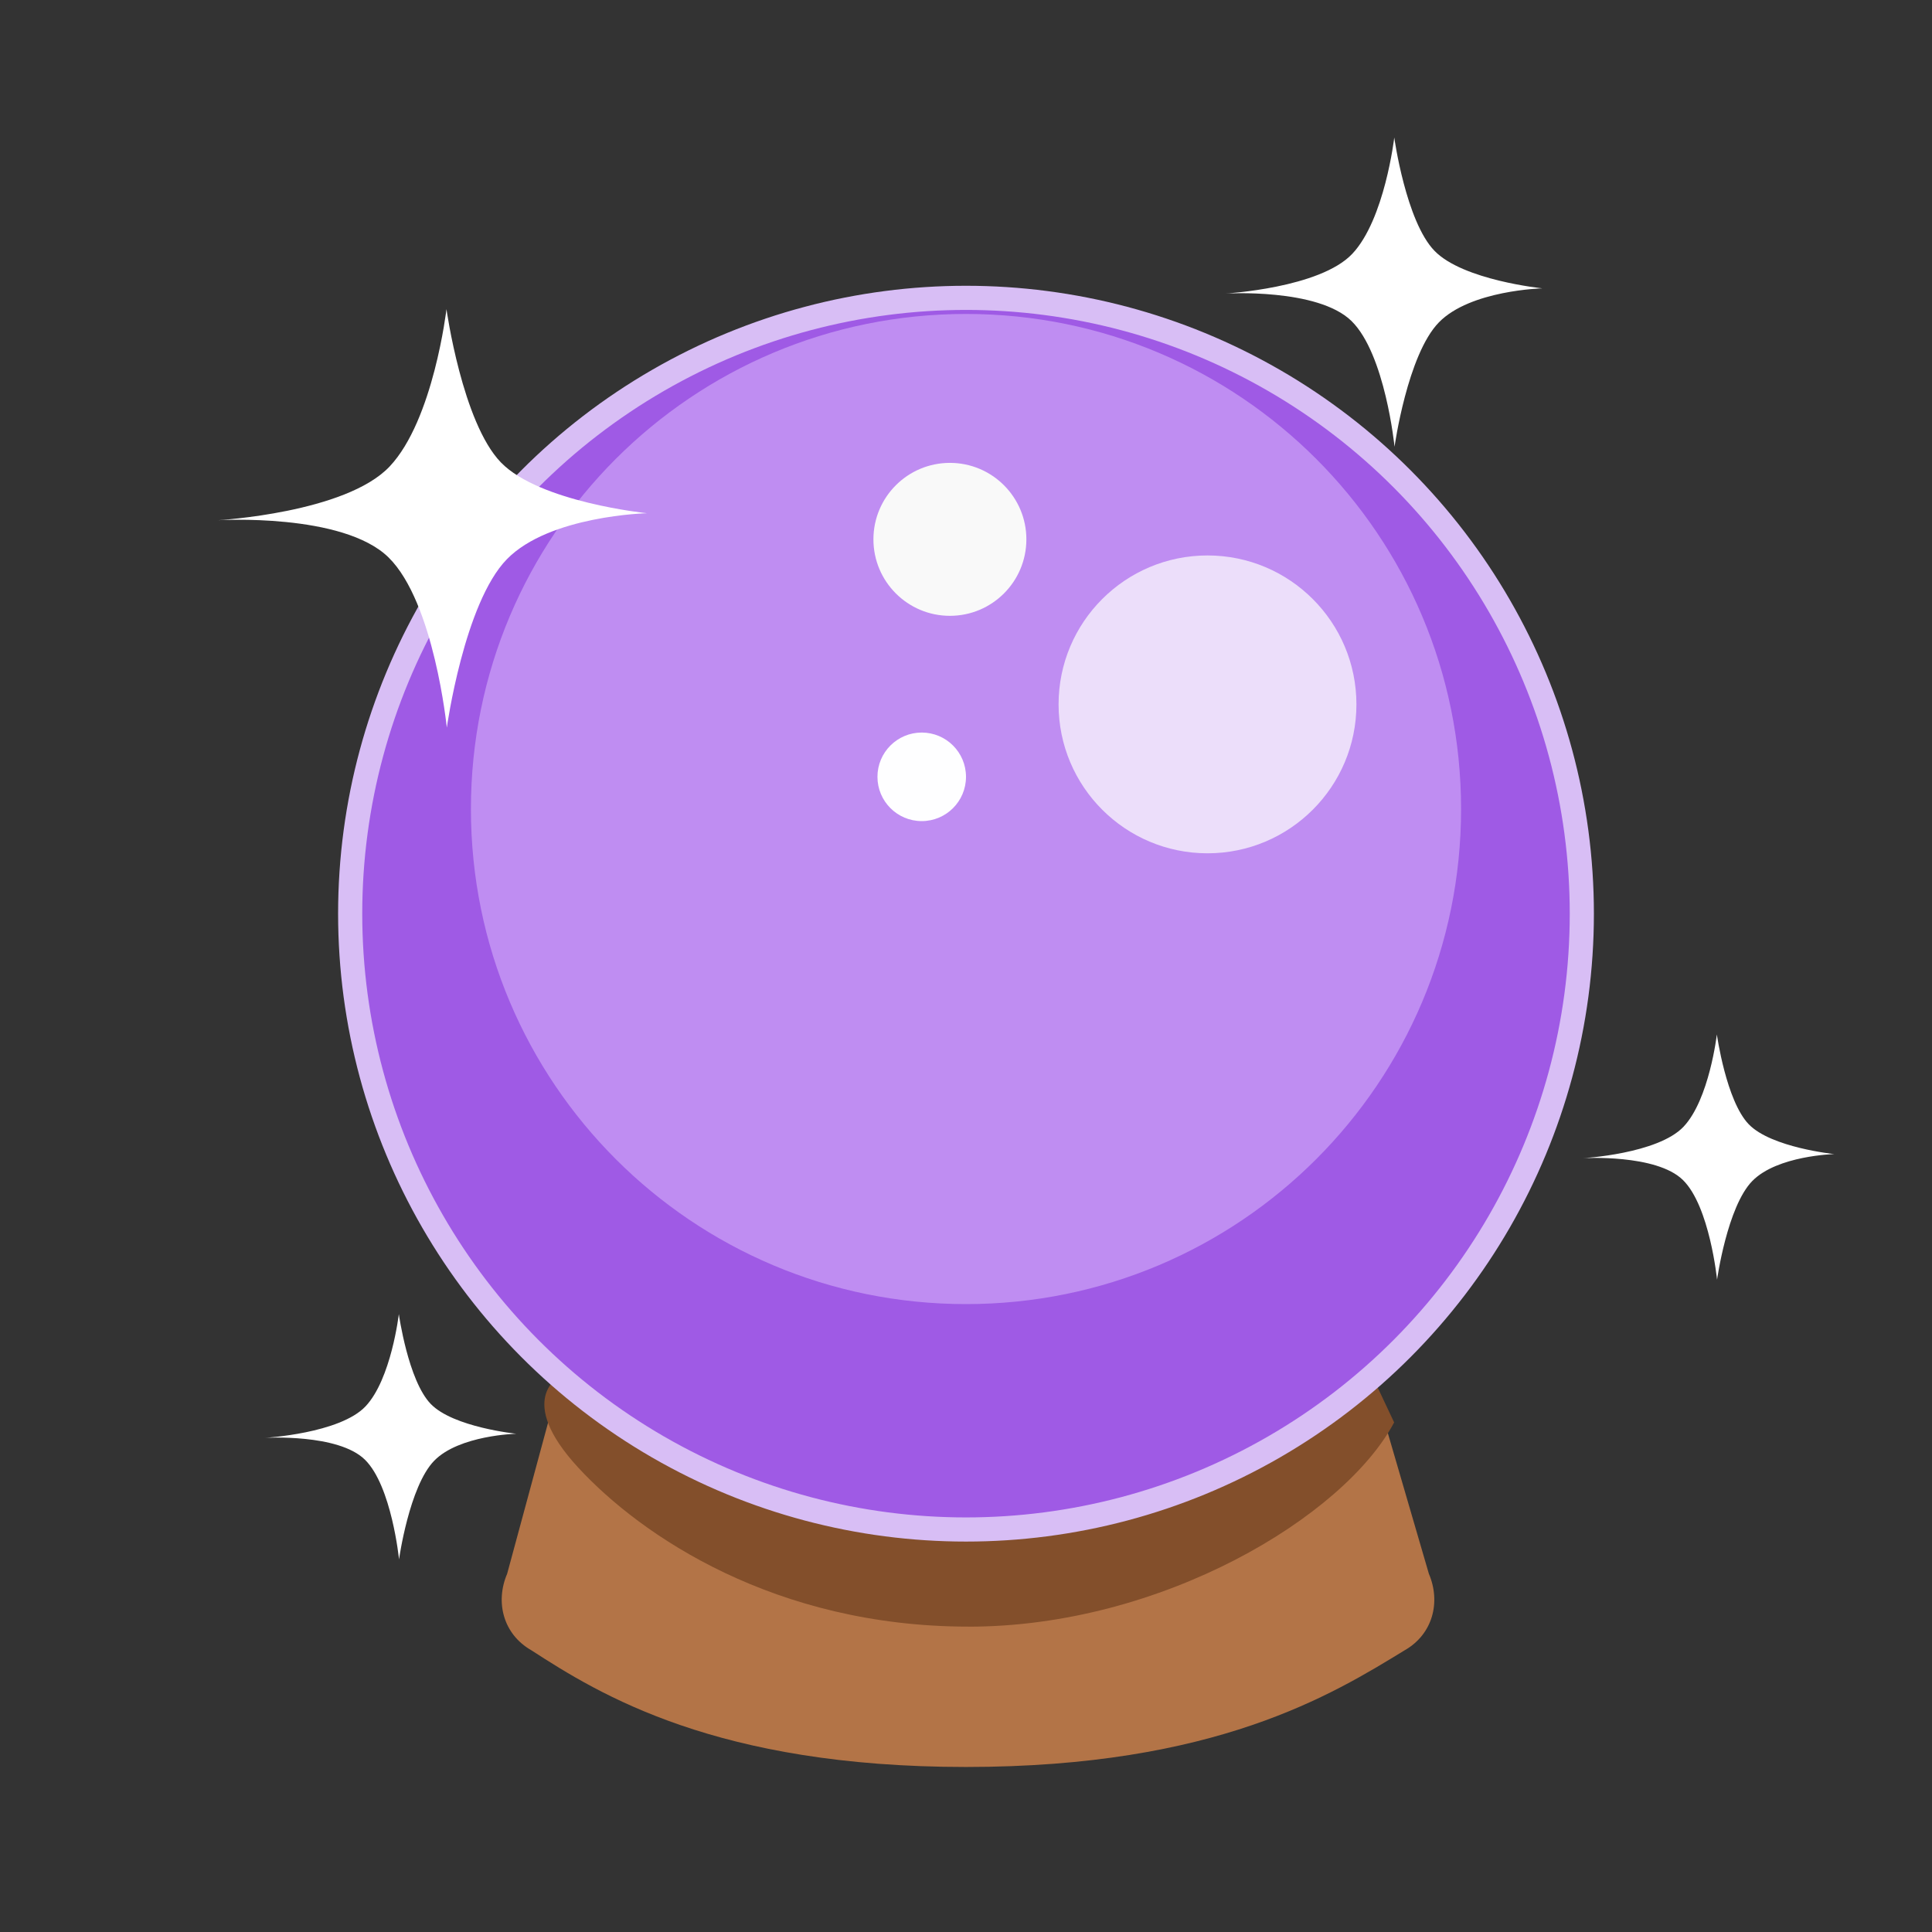 <?xml version="1.0" encoding="UTF-8" standalone="no"?>
<!-- Generator: Adobe Illustrator 21.1.0, SVG Export Plug-In . SVG Version: 6.00 Build 0)  -->

<svg
   version="1.1"
   id="Icons"
   x="0px"
   y="0px"
   viewBox="0 0 48 48"
   style="enable-background:new 0 0 48 48;"
   xml:space="preserve"
   sodipodi:docname="744-crystal-ball-2.svg"
   inkscape:version="1.3.2 (1:1.3.2+202311252150+091e20ef0f)"
   xmlns:inkscape="http://www.inkscape.org/namespaces/inkscape"
   xmlns:sodipodi="http://sodipodi.sourceforge.net/DTD/sodipodi-0.dtd"
   xmlns="http://www.w3.org/2000/svg"
   xmlns:svg="http://www.w3.org/2000/svg"><rect x="0" y="0" width="48" height="48" fill="#333333" stroke="none"/><defs
   id="defs2">
			
			
			
		
				
				
				
			</defs><sodipodi:namedview
   id="namedview2"
   pagecolor="#505050"
   bordercolor="#eeeeee"
   borderopacity="1"
   inkscape:showpageshadow="0"
   inkscape:pageopacity="0"
   inkscape:pagecheckerboard="0"
   inkscape:deskcolor="#d1d1d1"
   inkscape:zoom="5.855728"
   inkscape:cx="61.734424"
   inkscape:cy="5.1231888"
   inkscape:window-width="1920"
   inkscape:window-height="1005"
   inkscape:window-x="874"
   inkscape:window-y="1080"
   inkscape:window-maximized="1"
   inkscape:current-layer="g2" />
<style
   type="text/css"
   id="style1">
	.st0{opacity:0.15;fill:#45413C;}
	.st1{fill:#BF8256;}
	.st2{fill:#915E3A;}
	.st3{fill:none;stroke:#45413C;stroke-linecap:round;stroke-linejoin:round;stroke-miterlimit:10;}
	.st4{fill:#DEA47A;}
	.st5{fill:#DAEDF7;stroke:#45413C;stroke-linecap:round;stroke-linejoin:round;stroke-miterlimit:10;}
	.st6{fill:#BF8256;stroke:#45413C;stroke-linecap:round;stroke-linejoin:round;stroke-miterlimit:10;}
	.st7{fill:#FF6242;}
	.st8{fill:#FF866E;}
	.st9{fill:#DEBB7E;}
	.st10{fill:#B89558;}
	.st11{fill:#656769;}
	.st12{fill:#525252;}
	.st13{fill:#E04122;}
	.st14{fill:#FFFFFF;}
	.st15{fill:#F0F0F0;}
	.st16{fill:#00B8F0;}
	.st17{fill:#4ACFFF;}
	.st18{fill:#C0DCEB;}
	.st19{fill:#8CA4B8;}
	.st20{fill:#FF6242;stroke:#45413C;stroke-linecap:round;stroke-linejoin:round;stroke-miterlimit:10;}
	.st21{fill:#87898C;}
	.st22{fill:#E0E0E0;}
	.st23{fill:#E8F4FA;stroke:#45413C;stroke-linecap:round;stroke-linejoin:round;stroke-miterlimit:10;}
	.st24{fill:#656769;stroke:#45413C;stroke-linecap:round;stroke-linejoin:round;stroke-miterlimit:10;}
	.st25{fill:#DAEDF7;}
	.st26{fill:#E8F4FA;}
	.st27{fill:#ADC4D9;stroke:#45413C;stroke-linecap:round;stroke-linejoin:round;stroke-miterlimit:10;}
	.st28{fill:#87898C;stroke:#45413C;stroke-linecap:round;stroke-linejoin:round;stroke-miterlimit:10;}
	.st29{fill:#BDBEC0;}
	.st30{fill:#FFFFFF;stroke:#45413C;stroke-linecap:round;stroke-linejoin:round;stroke-miterlimit:10;}
	.st31{fill:#ADC4D9;}
	.st32{fill:none;stroke:#00AED9;stroke-linecap:round;stroke-linejoin:round;stroke-miterlimit:10;}
	.st33{fill:#FFFACF;}
	.st34{fill:#FFE500;}
	.st35{fill:#915E3A;stroke:#45413C;stroke-linecap:round;stroke-linejoin:round;stroke-miterlimit:10;}
	.st36{fill:#FFAA54;}
	.st37{fill:#627B8C;stroke:#45413C;stroke-linecap:round;stroke-linejoin:round;stroke-miterlimit:10;}
	.st38{fill:#FFFEF2;}
	.st39{fill:#FFFCE5;stroke:#45413C;stroke-linecap:round;stroke-linejoin:round;stroke-miterlimit:10;}
	.st40{fill:#00F5BC;}
	.st41{fill:#FFFCE5;}
	.st42{fill:#FFFEF2;stroke:#45413C;stroke-linecap:round;stroke-linejoin:round;stroke-miterlimit:10;}
	.st43{fill:#8CFFE4;}
	.st44{fill:#FFF5E3;}
	.st45{fill:#F7E5C6;}
	.st46{fill:#F7E5C6;stroke:#45413C;stroke-linecap:round;stroke-linejoin:round;stroke-miterlimit:10;}
	.st47{fill:#F0D5A8;}
	.st48{fill:#FF87AF;stroke:#45413C;stroke-linecap:round;stroke-linejoin:round;stroke-miterlimit:10;}
	.st49{fill:#45413C;}
	.st50{fill:#BDBEC0;stroke:#45413C;stroke-linecap:round;stroke-linejoin:round;stroke-miterlimit:10;}
	.st51{fill:#E0E0E0;stroke:#45413C;stroke-linecap:round;stroke-linejoin:round;stroke-miterlimit:10;}
	.st52{fill:#DEBB7E;stroke:#45413C;stroke-linecap:round;stroke-linejoin:round;stroke-miterlimit:10;}
	.st53{fill:#F5EBFF;stroke:#45413C;stroke-linecap:round;stroke-linejoin:round;stroke-miterlimit:10;}
	.st54{fill:#BF8DF2;stroke:#45413C;stroke-linecap:round;stroke-linejoin:round;stroke-miterlimit:10;}
	.st55{fill:#E4FFD1;stroke:#45413C;stroke-linecap:round;stroke-linejoin:round;stroke-miterlimit:10;}
	.st56{fill:#F0FFE5;}
	.st57{fill:#C8FFA1;stroke:#45413C;stroke-linecap:round;stroke-linejoin:round;stroke-miterlimit:10;}
	.st58{fill:#6DD627;stroke:#45413C;stroke-linecap:round;stroke-linejoin:round;stroke-miterlimit:10;}
	.st59{fill:#E5FEFF;}
	.st60{fill:#FFAA54;stroke:#45413C;stroke-linecap:round;stroke-linejoin:round;stroke-miterlimit:10;}
	.st61{fill:#9CEB60;stroke:#45413C;stroke-linecap:round;stroke-linejoin:round;stroke-miterlimit:10;}
	.st62{fill:#FFF48C;}
	.st63{fill:#00B8F0;stroke:#45413C;stroke-linecap:round;stroke-linejoin:round;stroke-miterlimit:10;}
	.st64{fill:none;stroke:#4F4B45;stroke-linejoin:round;stroke-miterlimit:10;}
	.st65{fill:#FFFFFF;stroke:#4F4B45;stroke-linejoin:round;stroke-miterlimit:10;}
	.st66{fill:#FFF5E3;stroke:#4F4B45;stroke-linejoin:round;stroke-miterlimit:10;}
	.st67{fill:#F7E5C6;stroke:#4F4B45;stroke-linejoin:round;stroke-miterlimit:10;}
	.st68{fill:#6DD627;}
	.st69{fill:#EBCB00;}
	.st70{fill:#46B000;}
	.st71{fill:none;stroke:#E0E0E0;stroke-linecap:round;stroke-linejoin:round;stroke-miterlimit:10;}
	.st72{fill:#9CEB60;}
	.st73{fill:#FFCC99;}
	.st74{fill:#BF8DF2;}
	.st75{fill:#9F5AE5;}
	.st76{fill:#DABFF5;}
	.st77{fill:#F0F0F0;stroke:#45413C;stroke-linecap:round;stroke-linejoin:round;stroke-miterlimit:10;}
	.st78{fill:#E5F8FF;}
	.st79{fill:#B8ECFF;}
	.st80{fill:#D9FDFF;}
	.st81{fill:#C0DCEB;stroke:#45413C;stroke-linecap:round;stroke-linejoin:round;stroke-miterlimit:10;}
	.st82{fill:#46B000;stroke:#45413C;stroke-linecap:round;stroke-linejoin:round;stroke-miterlimit:10;}
	.st83{fill:none;stroke:#FFFFFF;stroke-miterlimit:10;}
	.st84{fill:none;stroke:#FFFFFF;stroke-linecap:round;stroke-linejoin:round;stroke-miterlimit:10;}
	.st85{fill:#FFE500;stroke:#45413C;stroke-linecap:round;stroke-linejoin:round;stroke-miterlimit:10;}
	.st86{fill:#80DDFF;stroke:#45413C;stroke-linecap:round;stroke-linejoin:round;stroke-miterlimit:10;}
	.st87{fill:#FFFFFF;stroke:#45413C;stroke-linejoin:round;stroke-miterlimit:10;}
	.st88{fill:#009FD9;stroke:#45413C;stroke-linecap:round;stroke-linejoin:round;stroke-miterlimit:10;}
	.st89{fill:#E04122;stroke:#45413C;stroke-linecap:round;stroke-linejoin:round;stroke-miterlimit:10;}
	.st90{fill:#009FD9;}
	.st91{fill:#FFFFFF;stroke:#45413C;stroke-miterlimit:10;}
	.st92{fill:#009FD9;stroke:#45413C;stroke-miterlimit:10;}
	.st93{fill:#FF8A14;stroke:#45413C;stroke-linecap:round;stroke-linejoin:round;stroke-miterlimit:10;}
	.st94{fill:none;stroke:#009FD9;stroke-linecap:round;stroke-linejoin:round;stroke-miterlimit:10;}
	.st95{fill:#525252;stroke:#45413C;stroke-linecap:round;stroke-linejoin:round;stroke-miterlimit:10;}
	.st96{fill:none;stroke:#46B000;stroke-linecap:round;stroke-linejoin:round;stroke-miterlimit:10;}
	.st97{fill:none;stroke:#E04122;stroke-linecap:round;stroke-linejoin:round;stroke-miterlimit:10;}
	.st98{fill:#6DD627;stroke:#45413C;stroke-miterlimit:10;}
	.st99{fill:none;stroke:#45413C;stroke-linejoin:round;stroke-miterlimit:10;}
	.st100{fill:#46B000;stroke:#45413C;stroke-miterlimit:10;}
	.st101{fill:#00DFEB;}
	.st102{fill:#00AD85;}
	.st103{fill:#E04122;stroke:#45413C;stroke-miterlimit:10;}
</style>
<g
   id="g2">
	<g
   id="g1">
		
		
		
	</g>
	
	
	
	
<g
   id="g3"
   transform="translate(0,-0.6)"><path
     id="XMLID_17539_"
     class="st1"
     d="m 35.5,39.7 c 0.3,0.7 0.1,1.5 -0.6,1.9 -1.8,1.1 -4.7,2.9 -10.9,2.9 -6.2,0 -9.1,-1.8 -10.8,-2.9 -0.7,-0.4 -0.9,-1.2 -0.6,-1.9 l 1.3,-4.8 c 0,0 4.5,2.2 10.1,2.2 5.6,0 10.1,-2.2 10.1,-2.2 z"
     style="fill:#b37447;fill-opacity:1"
     sodipodi:nodetypes="ccscccscc" /><path
     id="XMLID_17538_"
     class="st2"
     d="m 24.066,41.014 c 4.8,0 9.329,-2.734 10.571,-5.074 L 34.1,34.8 c 0,0 -4.5,2.2 -10.1,2.2 -5.6,0 -10.1,-2.2 -10.1,-2.2 0,0 -1.102,0.563 0.468,2.264 1.57,1.702 4.898,3.949 9.698,3.949 z"
     sodipodi:nodetypes="sccsczs"
     style="fill:#834f2b;fill-opacity:1" /><path
     id="XMLID_17537_"
     class="st3"
     d="m 36.5,39.7 c 0.3,0.7 0.1,1.5 -0.6,1.9 -1.8,1.1 -5.7,2.9 -11.9,2.9 -6.2,0 -10.2,-1.8 -11.9,-2.9 -0.7,-0.4 -0.9,-1.2 -0.6,-1.9 l 2.4,-4.8 c 0,0 4.5,2.2 10.1,2.2 5.6,0 10.1,-2.2 10.1,-2.2 z"
     style="stroke:none" /><g
     id="XMLID_17540_">
			<circle
   id="XMLID_17549_"
   class="st74"
   cx="24"
   cy="23.3"
   r="15.3" /><path
   id="XMLID_17546_"
   class="st75"
   d="M 24,8 C 15.6,8 8.7,14.8 8.7,23.3 c 0,8.4 6.8,15.3 15.3,15.3 8.5,0 15.3,-6.8 15.3,-15.3 C 39.3,14.8 32.4,8 24,8 Z m 0,25 C 17.2,33 11.7,27.5 11.7,20.7 11.7,13.9 17.2,8.4 24,8.4 30.8,8.4 36.3,13.9 36.3,20.7 36.3,27.5 30.8,33 24,33 Z" /><circle
   id="XMLID_17545_"
   class="st3"
   cx="24"
   cy="23.3"
   r="15.3"
   style="stroke:#d8bef5;stroke-width:0.6;stroke-dasharray:none;stroke-opacity:1" />
			<circle
   id="XMLID_17543_"
   class="st76"
   cx="30"
   cy="18.1"
   r="3.7"
   style="fill:#ecdefa;fill-opacity:1" />
			<circle
   id="XMLID_17542_"
   class="st76"
   cx="22.9"
   cy="19.9"
   r="1.1"
   style="fill:#fefeff;fill-opacity:1" />
			<circle
   id="XMLID_17541_"
   class="st76"
   cx="23.6"
   cy="14"
   r="1.9"
   style="fill:#f9f9f9" />
		</g><path
     style="fill:#ffffff;fill-opacity:1;stroke:none;stroke-width:1.652;stroke-linecap:round;stroke-linejoin:round;stroke-opacity:0.44"
     d="m 11.093,8.277 c 0,0 -0.321,2.756 -1.412,3.912 -1.09,1.156 -4.271,1.336 -4.271,1.336 0,0 3.113,-0.189 4.245,0.926 1.133,1.115 1.446,4.227 1.446,4.227 0,0 0.432,-3.097 1.492,-4.184 1.059,-1.086 3.482,-1.143 3.482,-1.143 0,0 -2.669,-0.271 -3.63,-1.262 -0.96,-0.991 -1.353,-3.812 -1.353,-3.812 z"
     id="path2"
     sodipodi:nodetypes="czczczczc" /><path
     style="fill:#ffffff;fill-opacity:1;stroke:none;stroke-width:1.22;stroke-linecap:round;stroke-linejoin:round;stroke-opacity:0.44"
     d="m 34.64,4.017 c 0,0 -0.237,2.036 -1.043,2.889 C 32.792,7.76 30.443,7.893 30.443,7.893 c 0,0 2.299,-0.139 3.136,0.684 0.837,0.823 1.068,3.122 1.068,3.122 0,0 0.319,-2.288 1.102,-3.09 0.782,-0.802 2.572,-0.845 2.572,-0.845 0,0 -1.972,-0.2 -2.681,-0.932 C 34.93,6.1 34.64,4.017 34.64,4.017 Z"
     id="path2-0"
     sodipodi:nodetypes="czczczczc" /><path
     style="fill:#ffffff;fill-opacity:1;stroke:none;stroke-width:0.968;stroke-linecap:round;stroke-linejoin:round;stroke-opacity:0.44"
     d="m 42.655,26.3 c 0,0 -0.188,1.615 -0.827,2.292 -0.639,0.677 -2.502,0.783 -2.502,0.783 0,0 1.824,-0.111 2.487,0.543 0.664,0.653 0.847,2.476 0.847,2.476 0,0 0.253,-1.814 0.874,-2.451 0.621,-0.636 2.04,-0.67 2.04,-0.67 0,0 -1.564,-0.159 -2.126,-0.74 -0.562,-0.581 -0.793,-2.233 -0.793,-2.233 z"
     id="path2-0-7"
     sodipodi:nodetypes="czczczczc" /><path
     style="fill:#ffffff;fill-opacity:1;stroke:none;stroke-width:0.968;stroke-linecap:round;stroke-linejoin:round;stroke-opacity:0.44"
     d="m 9.909,33.248 c 0,0 -0.188,1.615 -0.827,2.292 -0.639,0.677 -2.502,0.783 -2.502,0.783 0,0 1.824,-0.111 2.487,0.543 0.664,0.653 0.847,2.476 0.847,2.476 0,0 0.253,-1.814 0.874,-2.451 0.621,-0.636 2.04,-0.67 2.04,-0.67 0,0 -1.564,-0.159 -2.126,-0.74 -0.562,-0.581 -0.793,-2.233 -0.793,-2.233 z"
     id="path2-0-7-9"
     sodipodi:nodetypes="czczczczc" /></g></g>
</svg>
